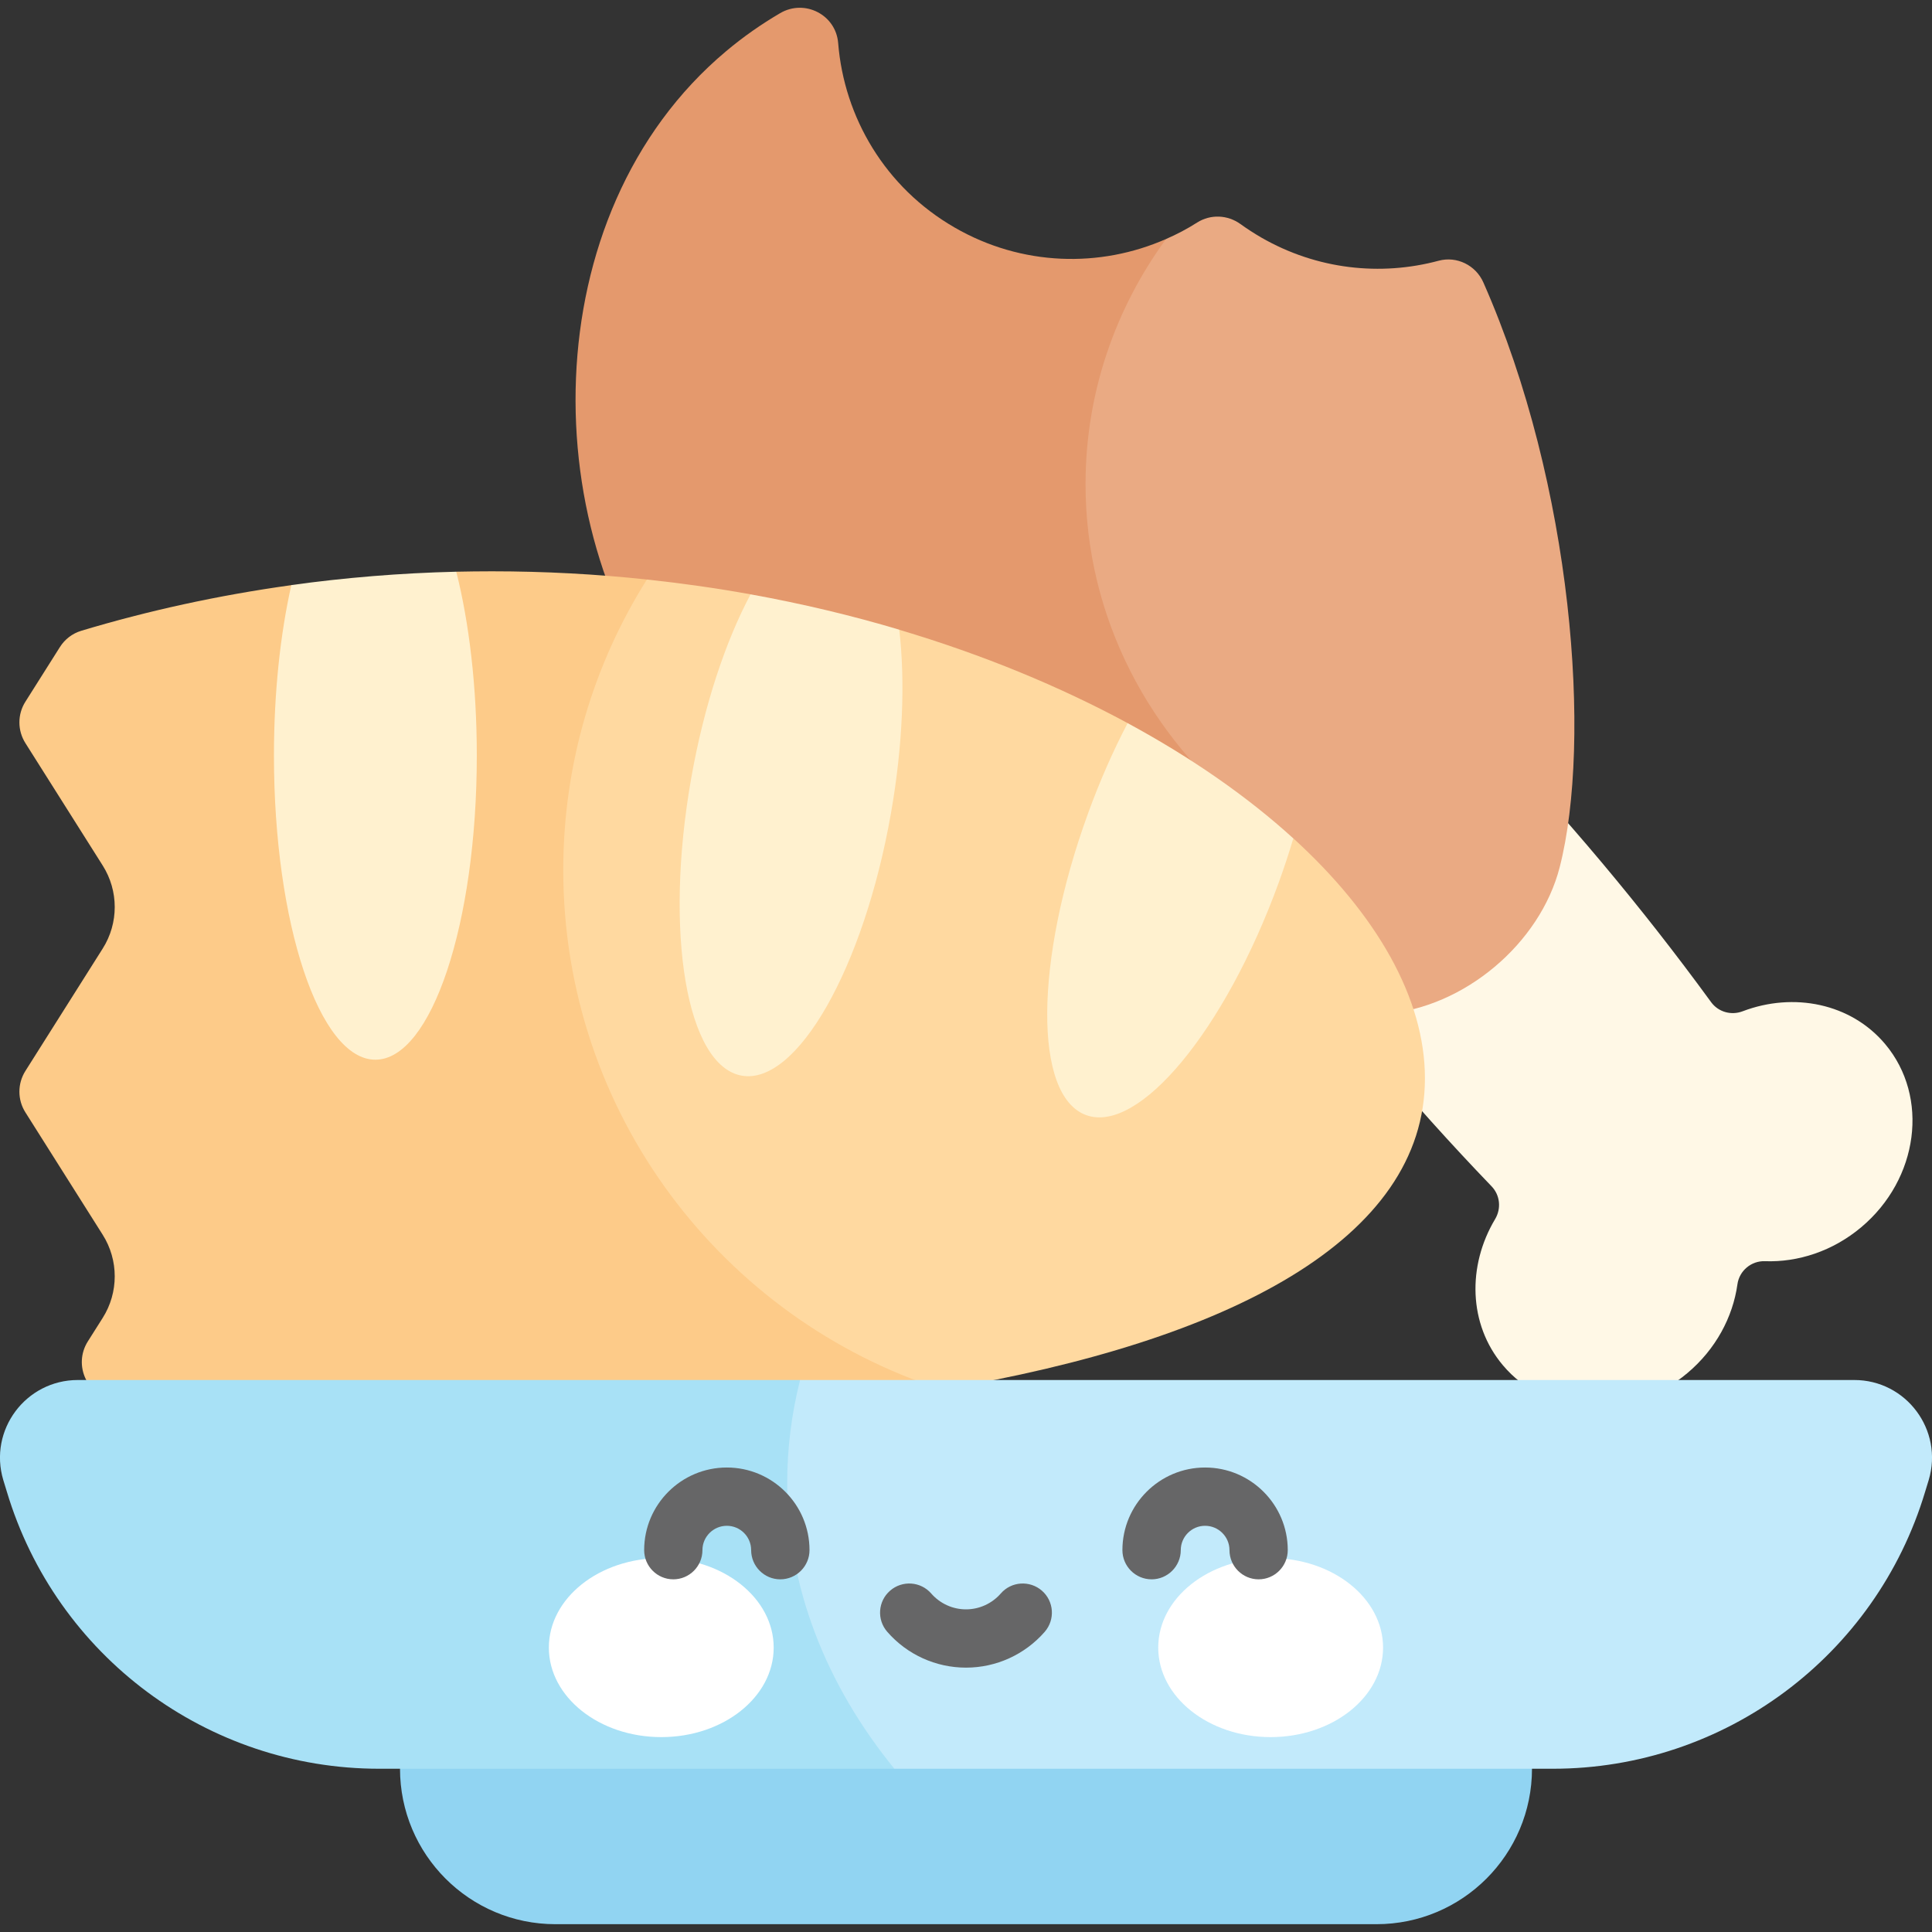 <svg width="24" height="24" viewBox="0 0 24 24" fill="none" xmlns="http://www.w3.org/2000/svg">
<rect x="0" y="0" width="24" height="24" fill="#333333" stroke="none"/>
<path d="M21.583 15.954C21.606 15.786 21.755 15.661 21.924 15.667C22.335 15.682 22.766 15.543 23.12 15.246C23.835 14.646 23.969 13.627 23.419 12.971C22.993 12.463 22.281 12.322 21.649 12.562C21.506 12.617 21.346 12.572 21.256 12.449C20.388 11.259 19.443 10.134 18.422 9.072C18.317 8.962 18.3 8.796 18.379 8.665C18.726 8.085 18.71 7.359 18.284 6.851C17.733 6.195 16.707 6.15 15.991 6.751C15.637 7.048 15.425 7.448 15.369 7.855C15.345 8.023 15.197 8.148 15.027 8.142C14.616 8.127 14.186 8.266 13.832 8.563C13.116 9.163 12.982 10.182 13.532 10.838C13.959 11.346 14.671 11.488 15.302 11.246C15.445 11.192 15.605 11.237 15.695 11.36C16.564 12.55 17.508 13.675 18.529 14.737C18.635 14.847 18.651 15.013 18.573 15.144C18.226 15.724 18.241 16.45 18.668 16.958C19.218 17.614 20.244 17.659 20.96 17.058C21.314 16.761 21.526 16.361 21.583 15.954V15.954Z" fill="#FFF8E6"/>
<path d="M19.375 10.773C19.131 11.724 18.184 12.518 17.206 12.594C16.688 12.633 16.019 12.579 15.272 12.437C16.018 12.568 13.498 10.248 12.528 9.485C11.277 8.502 11.21 7.05 11.21 5.389C11.21 4.258 13.194 4.142 14.485 2.97C14.485 2.97 14.485 2.969 14.485 2.969C14.619 2.911 14.748 2.843 14.872 2.764C15.038 2.659 15.25 2.668 15.409 2.783C15.491 2.842 15.576 2.897 15.665 2.949C16.36 3.35 17.152 3.432 17.871 3.239C18.097 3.178 18.333 3.295 18.427 3.509C19.541 6.031 19.776 9.208 19.375 10.773V10.773Z" fill="#EAAA83"/>
<path d="M15.265 12.435C13.017 12.006 10.072 10.776 8.486 8.884C6.641 6.686 6.604 2.663 9.02 0.636C9.233 0.457 9.458 0.3 9.692 0.163C9.997 -0.015 10.384 0.183 10.412 0.535C10.486 1.457 10.996 2.329 11.858 2.826C12.692 3.308 13.666 3.33 14.485 2.969C13.854 3.834 13.485 4.883 13.485 6.014C13.485 7.675 14.282 9.16 15.533 10.144C16.506 10.909 16.014 12.579 15.265 12.435Z" fill="#E4996D"/>
<path d="M17.701 13.395C17.701 15.392 15.279 16.659 11.704 17.262C7.825 16.786 5.614 14.052 5.614 11.03C5.614 9.704 6.527 8.153 8.036 7.199C8.474 7.246 8.904 7.307 9.324 7.383C9.324 7.383 9.815 8.625 10.056 8.679C10.437 8.765 11.17 7.823 11.17 7.823C12.213 8.133 13.168 8.529 14.008 8.983C14.008 8.983 14.403 10.338 14.703 10.539C15.108 10.811 16.066 10.414 16.066 10.414C17.104 11.361 17.701 12.404 17.701 13.395V13.395Z" fill="#FFD9A0"/>
<path d="M11.704 17.262C10.046 17.542 8.14 17.678 6.112 17.678C4.448 17.678 2.866 17.587 1.436 17.399C1.087 17.353 0.903 16.96 1.092 16.662L1.276 16.371C1.475 16.056 1.475 15.654 1.276 15.339L0.316 13.819C0.216 13.662 0.216 13.461 0.316 13.303L1.276 11.783C1.475 11.468 1.475 11.067 1.276 10.752L0.316 9.232C0.216 9.074 0.216 8.873 0.316 8.716L0.743 8.04C0.804 7.942 0.899 7.869 1.009 7.836C1.829 7.589 2.704 7.396 3.619 7.269C3.619 7.269 4.322 8.141 4.663 8.113C5.005 8.085 5.668 7.102 5.668 7.102C5.815 7.099 5.963 7.097 6.112 7.097C6.768 7.097 7.41 7.132 8.036 7.199C7.378 8.244 6.997 9.481 6.997 10.807C6.997 13.828 8.974 16.387 11.704 17.262V17.262Z" fill="#FDCB89"/>
<path d="M8.036 7.199V7.199C8.024 7.197 8.012 7.196 8 7.195C8.012 7.196 8.024 7.197 8.036 7.199Z" fill="#FDCB89"/>
<path d="M5.923 9.385C5.923 11.472 5.359 13.164 4.663 13.164C3.967 13.164 3.403 11.472 3.403 9.385C3.403 8.6 3.483 7.872 3.619 7.268C4.282 7.176 4.967 7.119 5.667 7.102H5.668C5.828 7.736 5.923 8.527 5.923 9.385V9.385Z" fill="#FFF1CF"/>
<path d="M11.067 10.107C10.729 12.026 9.899 13.483 9.214 13.362C8.529 13.241 8.248 11.588 8.586 9.67C8.745 8.766 9.013 7.965 9.324 7.383C9.964 7.499 10.581 7.646 11.171 7.822C11.245 8.458 11.217 9.256 11.067 10.107V10.107Z" fill="#FFF1CF"/>
<path d="M16.066 10.415C16.012 10.597 15.951 10.782 15.883 10.969C15.216 12.799 14.146 14.091 13.492 13.852C12.839 13.614 12.849 11.938 13.515 10.107C13.662 9.702 13.829 9.324 14.008 8.983C14.808 9.416 15.502 9.901 16.066 10.415V10.415Z" fill="#FFF1CF"/>
<path d="M4.969 21.488H19.031V21.971C19.031 23.038 18.166 23.903 17.099 23.903H6.9C5.834 23.903 4.969 23.038 4.969 21.971V21.488Z" fill="#91D4F2"/>
<path d="M23.959 18.386L23.915 18.53C23.302 20.573 21.422 21.972 19.29 21.972H11.11C9.682 21.175 8.137 19.959 8.137 18.664C8.137 18.227 9.151 17.65 9.939 17.143H23.033C23.68 17.142 24.145 17.766 23.959 18.386V18.386Z" fill="#C2EAFB"/>
<path d="M11.11 21.972H4.71C2.578 21.972 0.698 20.573 0.085 18.53L0.041 18.386C-0.145 17.766 0.32 17.143 0.967 17.143H9.939C9.834 17.557 9.779 17.985 9.779 18.422C9.779 19.717 10.263 20.931 11.11 21.972V21.972Z" fill="#A8E1F6"/>
<path d="M8.215 21.579C8.986 21.579 9.611 21.081 9.611 20.467C9.611 19.852 8.986 19.355 8.215 19.355C7.444 19.355 6.818 19.852 6.818 20.467C6.818 21.081 7.444 21.579 8.215 21.579Z" fill="white"/>
<path d="M15.784 21.579C16.555 21.579 17.181 21.081 17.181 20.467C17.181 19.852 16.555 19.355 15.784 19.355C15.013 19.355 14.388 19.852 14.388 20.467C14.388 21.081 15.013 21.579 15.784 21.579Z" fill="white"/>
<path d="M9.693 19.619C9.493 19.619 9.331 19.456 9.331 19.256C9.331 19.09 9.196 18.954 9.029 18.954C8.862 18.954 8.726 19.09 8.726 19.256C8.726 19.456 8.564 19.619 8.364 19.619C8.164 19.619 8.002 19.456 8.002 19.256C8.002 18.69 8.463 18.23 9.029 18.23C9.595 18.23 10.056 18.69 10.056 19.256C10.056 19.456 9.893 19.619 9.693 19.619Z" fill="#666667"/>
<path d="M15.635 19.619C15.435 19.619 15.273 19.456 15.273 19.256C15.273 19.09 15.137 18.954 14.97 18.954C14.803 18.954 14.668 19.09 14.668 19.256C14.668 19.456 14.505 19.619 14.306 19.619C14.105 19.619 13.943 19.456 13.943 19.256C13.943 18.69 14.404 18.23 14.97 18.23C15.536 18.23 15.997 18.69 15.997 19.256C15.997 19.456 15.835 19.619 15.635 19.619Z" fill="#666667"/>
<path d="M12 20.716C11.625 20.716 11.268 20.554 11.022 20.271C10.89 20.12 10.906 19.891 11.057 19.76C11.208 19.629 11.436 19.644 11.568 19.795C11.677 19.92 11.834 19.992 12 19.992C12.165 19.992 12.323 19.92 12.432 19.795C12.563 19.644 12.792 19.629 12.943 19.76C13.094 19.892 13.109 20.12 12.978 20.271C12.731 20.554 12.375 20.716 12 20.716V20.716Z" fill="#666667"/>
</svg>
